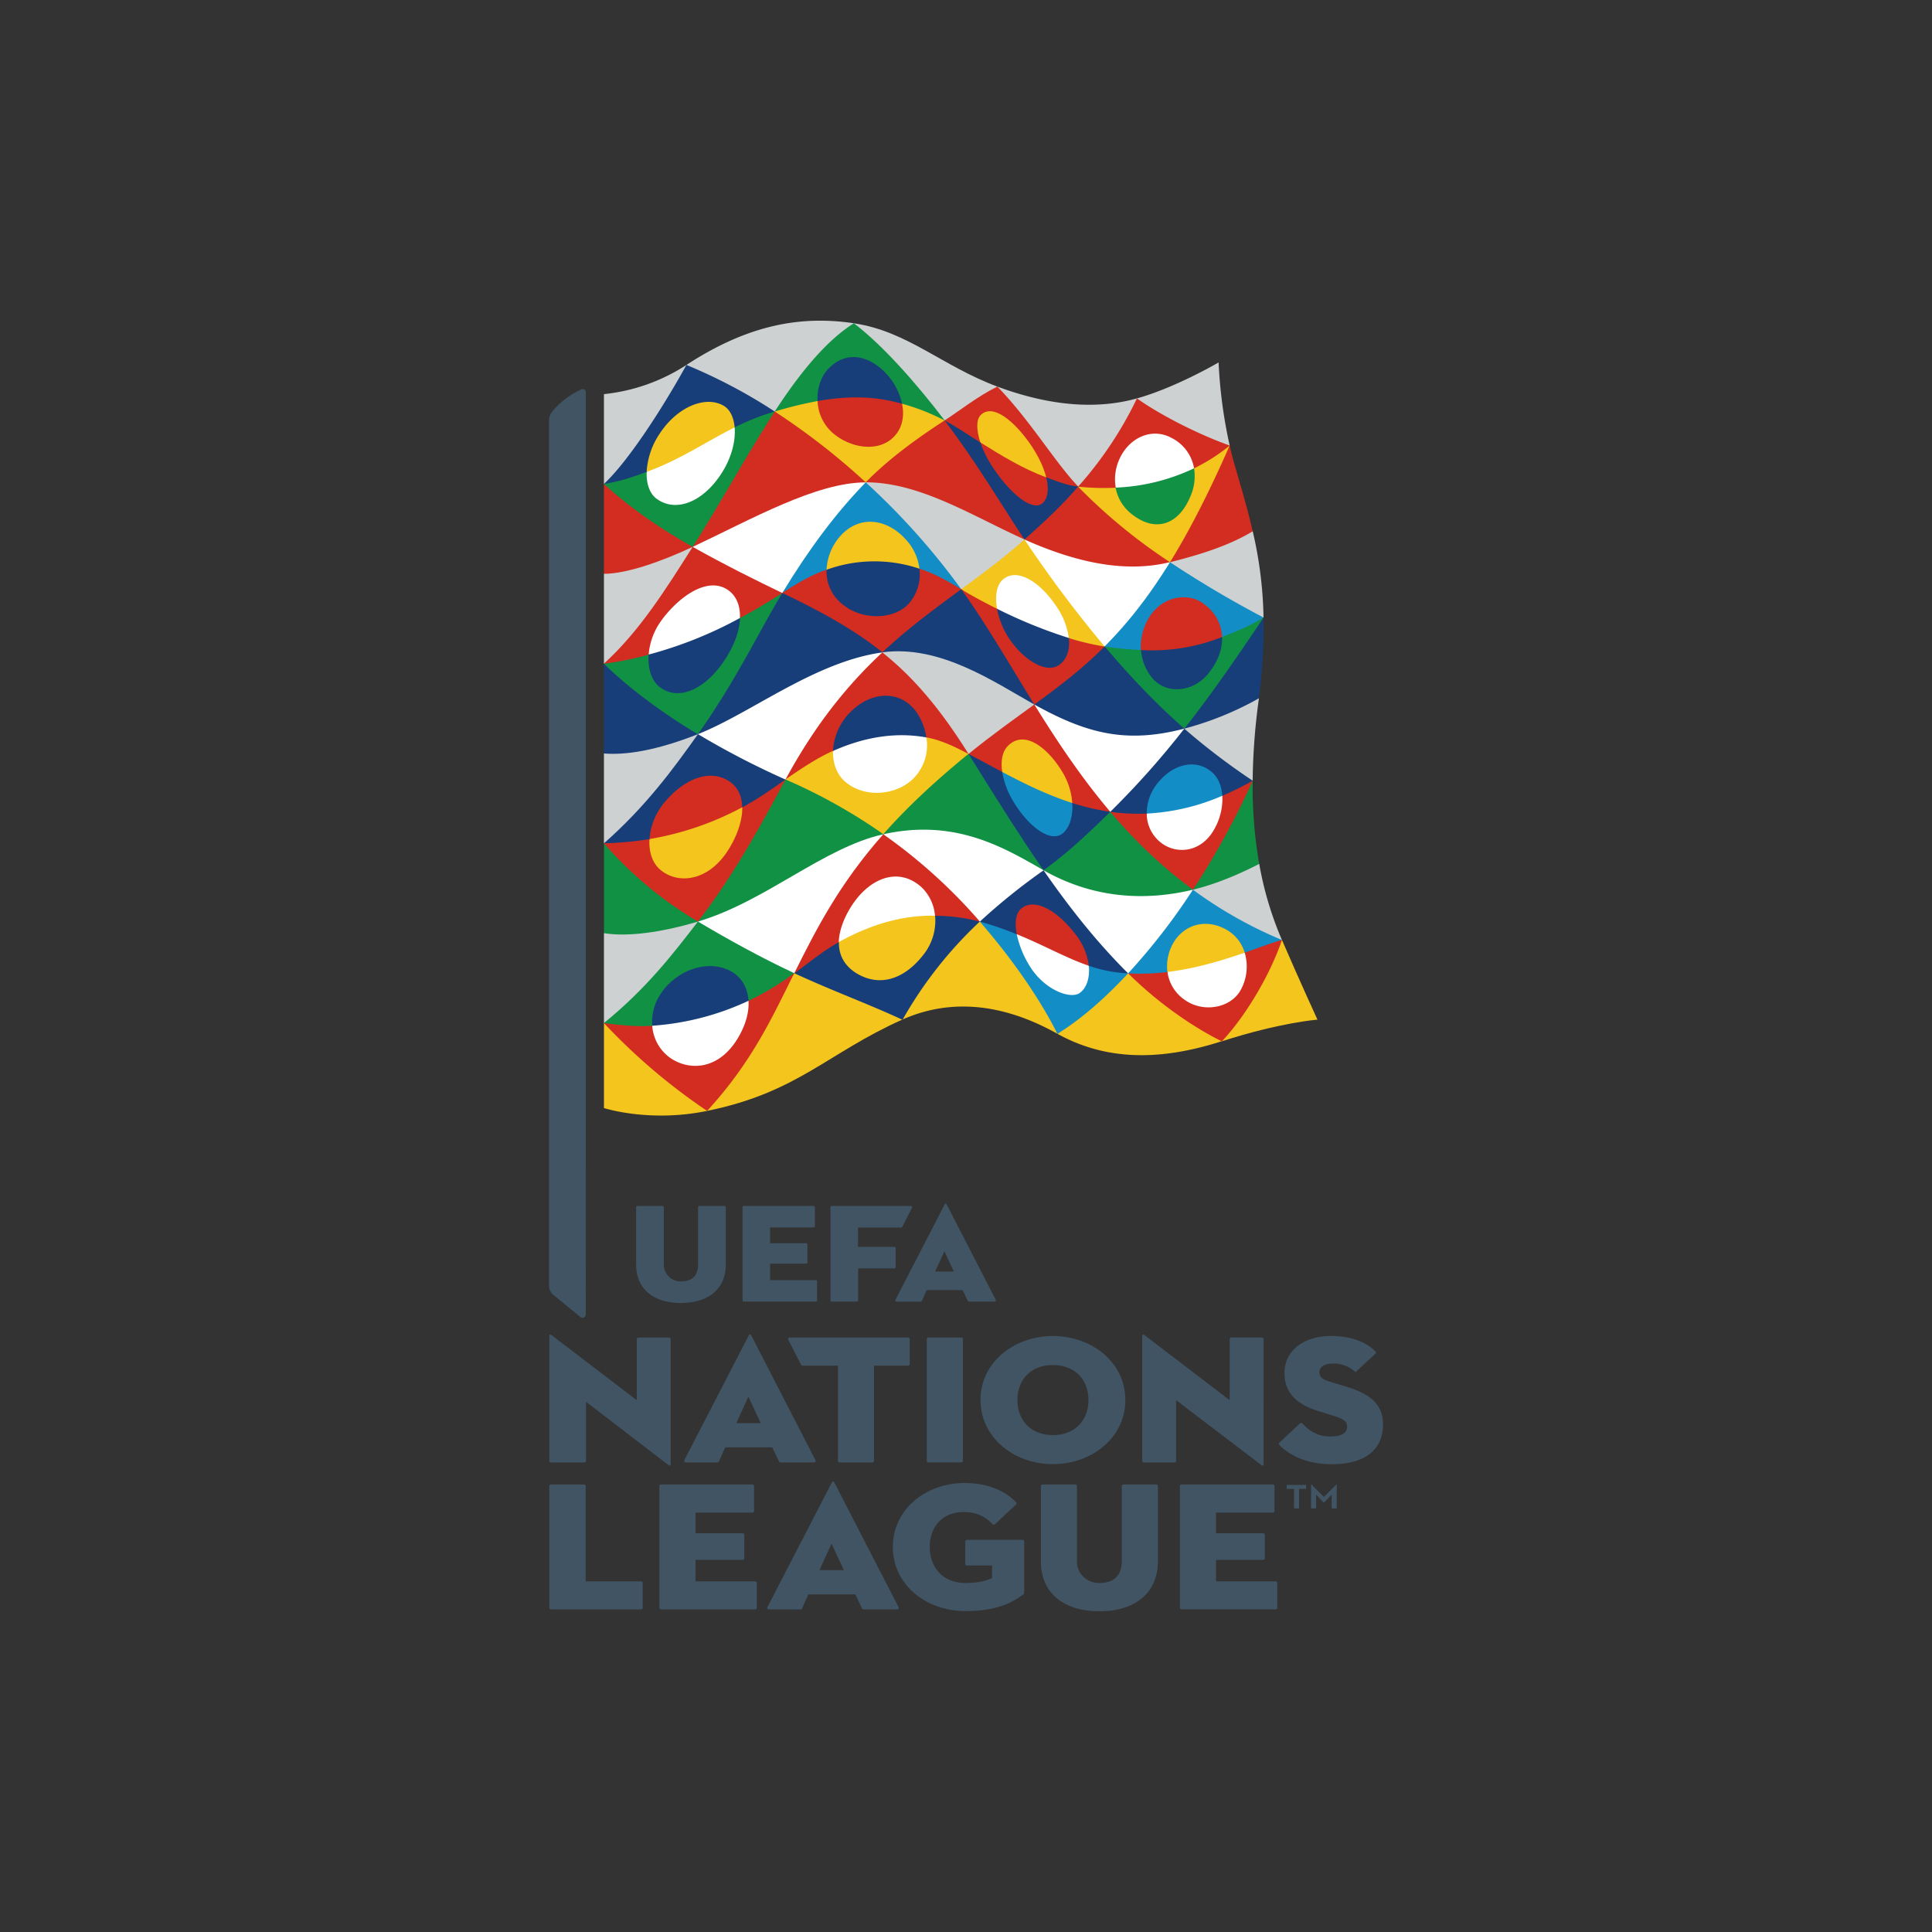 <svg xmlns="http://www.w3.org/2000/svg" viewBox="0 0 1000 1000"><rect x="0" y="0" width="1000" height="1000" fill="#333333" stroke="none"/><defs><style>.cls-1{fill:#405463;}.cls-2{fill:#d32c20;}.cls-3{fill:#183e79;}.cls-4{fill:#138dc5;}.cls-5{fill:#f4c51d;}.cls-6{fill:#119144;}.cls-7{fill:#fff;}.cls-8{fill:#ced1d2;}</style></defs><title>m1khan icons two FINAL 1Artboard 1 copy 20</title><g id="color"><path class="cls-1" d="M329.26,654.55c0,13.33,9.83,19.88,23.19,19.88s23.19-6.55,23.19-19.88V624.82a.67.67,0,0,0-.69-.63H362a.66.66,0,0,0-.67.63v29.59c0,5.64-2.87,8.86-9,8.81a8.63,8.63,0,0,1-8.74-8.37v-30a.67.67,0,0,0-.68-.63h-13a.66.66,0,0,0-.67.63v29.73M385,624.19a.66.66,0,0,0-.67.63v48.25a.65.65,0,0,0,.67.63h37.25a.66.66,0,0,0,.67-.63v-9.89a.65.65,0,0,0-.67-.62H398.59v-8.51h18.66a.67.67,0,0,0,.68-.64v-9.3a.66.66,0,0,0-.68-.62H398.59v-8.15h22.52a.65.65,0,0,0,.67-.63v-9.89a.66.66,0,0,0-.67-.63H385m45.51,0a.66.66,0,0,0-.67.63v48.25a.65.65,0,0,0,.67.63h13a.65.65,0,0,0,.66-.63V656.52h18.75a.66.66,0,0,0,.68-.62V646a.66.66,0,0,0-.68-.62H444.1v-10h22.32A.71.71,0,0,0,467,635l5.08-9.9a.63.63,0,0,0-.62-.89h-41m67.8,43.54H479.64l-2.48,5.59a.72.72,0,0,1-.63.38H464.06a.62.62,0,0,1-.61-.89L489,623.32c.23-.51.71-.51.94,0l25.48,49.49a.63.63,0,0,1-.61.89H501.54a.66.66,0,0,1-.6-.37Zm-14.22-9.61h9.67l-4.87-10.48Z"/><path class="cls-1" d="M480.57,692.29a.85.85,0,0,0-.87.82v63a.85.85,0,0,0,.87.82h16.94a.86.86,0,0,0,.88-.82v-63a.86.86,0,0,0-.88-.82H480.57m26.95,32.34c0-19.5,17.36-33.1,37.48-33.1s37.48,13.6,37.48,33.1-17.35,33.2-37.48,33.2-37.48-13.7-37.48-33.2m55.86,0c0-10.18-6.67-18.07-18.38-18.07s-18.38,7.89-18.38,18.07S533.29,742.8,545,742.8s18.38-8,18.38-18.17M433.71,756.15a.84.84,0,0,0,.87.82h16.94a.85.85,0,0,0,.87-.82V706.84H470a.85.85,0,0,0,.88-.81V693.11a.86.86,0,0,0-.88-.82H408.78a.82.82,0,0,0-.78,1.17l6.64,12.93a.9.9,0,0,0,.78.45h18.29Zm228.43-9.4a.77.77,0,0,0,0,1.12c4.79,4.87,13.39,10,27.21,10,18.48,0,26.49-8.56,26.49-20.44,0-9.14-4.72-15.32-18.69-19.6L687.87,715c-3.4-1-4.93-2.28-4.93-4.75s2.26-4.47,6.77-4.47a16.44,16.44,0,0,1,11.87,4.42c.08.07,8.1-7.47,10.36-9.58a.78.78,0,0,0,0-1.12c-4.21-4.24-11.49-8-23.28-8-12.43,0-23.82,6.56-23.82,19.31,0,10.65,7.19,16.35,17.35,19.49l8.21,2.57c4.62,1.43,6.88,2.76,6.88,5.52,0,3.61-3.28,5.13-8.82,5.13-6.58,0-11-3.1-14.29-6.72a.94.94,0,0,0-1.3-.05Zm-9.54,11.34c1.14.85,1.44.57,1.44-.19V693.1a.85.85,0,0,0-.88-.82H637.37a.86.86,0,0,0-.89.82v31.62l-43.84-33.48c-1.13-.86-1.43-.38-1.43.19v64.7a.85.85,0,0,0,.88.83h15.8a.85.85,0,0,0,.87-.83V724.72Zm-306.9,0c1.13.85,1.44.57,1.44-.19V693.13a.84.84,0,0,0-.88-.82H330.47a.85.85,0,0,0-.89.82v31.59l-43.83-33.48c-1.13-.86-1.44-.38-1.44.19v64.7a.85.85,0,0,0,.87.83h17.27a.85.85,0,0,0,.87-.83V725.56Zm54-8.94H375.37l-3.26,7.3a.86.86,0,0,1-.81.5H355a.82.82,0,0,1-.8-1.17l33.38-64.64c.31-.66.92-.66,1.24,0l33.27,64.64a.82.82,0,0,1-.8,1.17H404a.88.88,0,0,1-.81-.48Zm-18.6-12.55h12.64l-6.37-13.7Z"/><path class="cls-1" d="M285.19,768.38a.85.85,0,0,0-.88.83v63a.84.84,0,0,0,.88.82h46.59a.84.84,0,0,0,.88-.82V819.32a.85.85,0,0,0-.88-.82H303.15V769.21a.84.84,0,0,0-.87-.83H285.19m57,0a.86.86,0,0,0-.89.83v63a.86.86,0,0,0,.89.82h48.64a.86.86,0,0,0,.89-.82V819.32a.87.87,0,0,0-.89-.82H360V807.38h24.38a.86.86,0,0,0,.88-.83V794.39a.85.85,0,0,0-.88-.8H360V782.93h29.41a.86.86,0,0,0,.88-.81V769.21a.85.85,0,0,0-.88-.83H342.18M538.74,808c0,17.4,12.83,26,30.28,26s30.3-8.56,30.3-26V769.21a.86.86,0,0,0-.89-.83H581.51a.85.85,0,0,0-.88.83v38.64c0,7.38-3.75,11.57-11.79,11.51-6.37-.06-11.41-5-11.41-10.94V769.21a.86.86,0,0,0-.89-.83H539.62a.85.85,0,0,0-.88.83V808m72.86-39.66a.85.85,0,0,0-.88.83v63a.84.84,0,0,0,.88.82h48.64a.84.84,0,0,0,.88-.82V819.32a.85.85,0,0,0-.88-.82H629.41V807.38h24.37a.86.86,0,0,0,.88-.83V794.39a.85.85,0,0,0-.88-.8H629.41V782.93h29.4a.86.86,0,0,0,.88-.81V769.21a.85.85,0,0,0-.88-.83H611.6m-98.12,48.41c-3,1.33-6.78,2.57-13.56,2.57-12.31,0-18.68-8.47-18.68-18.64s6.26-18.08,17.67-18.08a19.08,19.08,0,0,1,14.78,6.24.92.92,0,0,0,1.3.06l10.93-10.22a.77.77,0,0,0,.05-1.12c-6.1-6.29-15.23-10-26.66-10-20.13,0-37.17,13.6-37.17,33.1s17,33.19,37.58,33.19c15.5,0,23.92-4,30.39-8.95V797.82a.85.85,0,0,0-.88-.81H500.5a.85.85,0,0,0-.88.81V809.5a.86.86,0,0,0,.88.82h13Zm-70.75,8.46H418.4l-3.27,7.3a.87.87,0,0,1-.81.5H398a.82.82,0,0,1-.79-1.17l33.38-64.63c.31-.67.92-.67,1.22,0l33.29,64.63a.83.83,0,0,1-.8,1.17H447a.9.9,0,0,1-.81-.49ZM424.15,812.7h12.63L430.41,799Z"/><path class="cls-1" d="M666,770.48v-1.72a.21.21,0,0,1,.22-.21h9.59a.21.21,0,0,1,.22.21v1.72a.2.2,0,0,1-.22.2H672.4v9.87a.22.22,0,0,1-.22.22H670a.21.21,0,0,1-.21-.22v-9.87h-3.53a.2.2,0,0,1-.22-.2"/><path class="cls-1" d="M678.6,768.38h.22l6.18,6.2a.34.34,0,0,0,.48,0l6.18-6.2h.24v12.08a.32.32,0,0,1-.33.31h-2a.31.31,0,0,1-.31-.31v-6.85l-3.8,4a.32.32,0,0,1-.49,0l-3.75-4v6.85a.31.31,0,0,1-.31.31h-2a.31.31,0,0,1-.31-.31Z"/><path class="cls-1" d="M303.21,202.92A1.55,1.55,0,0,0,301,201.5a41.8,41.8,0,0,0-15.21,11.57,7.43,7.43,0,0,0-1.61,4.64V665.46a6.14,6.14,0,0,0,2.34,4.82l13.94,11.46a1.68,1.68,0,0,0,2.72-1.32Z"/><path class="cls-2" d="M358.53,283.06l-.32-1.28c7.07-11.2,13.8-22.63,20.32-33.7,6.94-11.79,13.54-23,20.23-33.4L401,213l2.27.33a360.65,360.65,0,0,1,44.82,35l0,1.35-2.25,1c-20.55.92-45.95,13.38-70.56,25.4-4.84,2.37-9.82,4.79-14.68,7.09Z"/><path class="cls-2" d="M586.32,294.21c-16,0-33.46-4.19-53.4-12.76l-2.65-2.21.18-1.45c10.16-9.05,17.8-16.27,25.73-25.23l1.9-.73,2.42,1.1a282.42,282.42,0,0,0,44.82,36.64l.29,1.38-2,1.45A82,82,0,0,1,586.32,294.21Z"/><path class="cls-3" d="M609.16,357.72a17.35,17.35,0,0,1-14.18-7,26.47,26.47,0,0,1-5.32-13.42l.89-.91.92-.93c1.59.06,3.14.09,4.67.09a96.37,96.37,0,0,0,35.37-6.54l1,.64,1,.65c0,5.72-2,11.58-5.91,17A22.37,22.37,0,0,1,609.16,357.72Z"/><path class="cls-4" d="M590.55,336.43l-.89.91a151.21,151.21,0,0,1-15.59-1.46l-2.33-1.28,0-1.42a234.13,234.13,0,0,0,31.78-40.78l2-1.45,2.39.42c14.49,9.54,29.32,18.31,45.17,26.72l.83,1.54-3.18,3c-5,2.88-11.11,5.21-17.34,7.68l-1-.64-1-.65c-.45-6.7-4-12.53-10.1-16.47a16.15,16.15,0,0,0-8.79-2.47A19.74,19.74,0,0,0,596.33,319a27.43,27.43,0,0,0-4.86,16.5Z"/><path class="cls-3" d="M587.17,381.73c-15.62,0-30.08-4.32-49.17-14.61l-2.64-2.47.28-1.41c11.55-8.41,22.78-16.83,34.09-28l2-.65,2.33,1.28a388.18,388.18,0,0,0,38.86,39.81l.06,1.46-2.4,1.52a100.72,100.72,0,0,1-23.42,3.06Z"/><path class="cls-5" d="M569.73,335.25a136.39,136.39,0,0,1-15.44-3.69l-1.06-1.34-1.17-1.38A38.69,38.69,0,0,0,546,314.33c-6.49-9.67-14.41-15.69-20.67-15.69a8.3,8.3,0,0,0-5.49,2c-2.87,2.42-3.9,7.43-2.83,13.84l-.86.63-.85.66c-5.13-2.55-10.07-5.2-14.44-7.81L497.54,305l.24-1.37c11.51-8.48,21.22-15.78,30.75-24.15l1.74-.27,2.65,2.21a630,630,0,0,0,38.87,51.73l0,1.42Z"/><path class="cls-3" d="M543.37,346.62c-7.09,0-16.11-6.61-22.44-16.47a42.14,42.14,0,0,1-5.68-14.37l.85-.66.86-.63a256.55,256.55,0,0,0,35.1,14.35l1.17,1.38,1.06,1.34c.31,6.06-1.74,10.88-5.88,13.62a8.93,8.93,0,0,1-5,1.44"/><path class="cls-2" d="M313.32,341.51c16.87-15.8,29.55-35.45,42.74-56.26l2.47-2.19,2.07.08c12.77,7.11,27.14,14.5,43.94,22.57l.37,1.23-3,3c-6.11,3.84-12.15,7.34-18,10.48l-.94-.58-1-.58c.09-6.69-2.52-11.67-7.4-14.05a12.42,12.42,0,0,0-5.55-1.27c-6.83,0-17.72,5.78-26.64,18.65a33.33,33.33,0,0,0-5.65,14.89l-1.08,1.28-1,1.27a162.68,162.68,0,0,1-20,4.15l-2.14-.71Z"/><path class="cls-3" d="M361.26,380,361,378.7c13-18.46,22.61-35.84,31.09-51.18,3.42-6.19,6.67-12.1,9.87-17.54l3-3,2-.11c22.56,10.9,37.15,19.52,49.78,29.54l0,1.32-2.9,1.42c-21.32,3.72-42.21,15.42-60.75,25.8-10.42,5.83-20.29,11.35-29.64,15.23Z"/><path class="cls-6" d="M361.26,477l-.24-1.29c17.46-22.82,30.44-46.3,42.79-69.11l2.76-3.11,2-.2a288.43,288.43,0,0,1,48.54,27.15l.11,1.37-2.68,1.62c-14.88,3.94-29.38,12.41-44.69,21.3-14.71,8.55-29.9,17.31-46.26,22.51Z"/><path class="cls-7" d="M453.77,411.37a25.83,25.83,0,0,1-16.44-5.57c-4.4-3.53-6.95-9.15-7.12-15.62l1-1.49,1.05-1.5c11.81-5.05,23.43-7.63,34.57-7.63a72.29,72.29,0,0,1,11.49.92l1.19,1.18,1.14,1.21a25.29,25.29,0,0,1-7.22,20.82c-4.77,4.81-12.11,7.68-19.62,7.68"/><path class="cls-2" d="M406.15,402.25c13.57-24.94,28.8-45.1,47.67-63.14l2.89-1.42,2.38.69c15.38,12.7,28.58,28.39,42.43,50.4l-.21,1.46-1.75.16c-5.77-3-12.18-6.11-18.95-7.53l-1.14-1.21-1.19-1.18a28.9,28.9,0,0,0-4.8-11.5,18.31,18.31,0,0,0-15-7.93c-6.44,0-13.13,3.27-18.35,9a29.62,29.62,0,0,0-7.89,17.18l-1.05,1.5-1,1.49c-6.65,3.09-14,7.8-21.67,13.11l-2,.2Z"/><path class="cls-4" d="M545.71,433.81c-6.47,0-15.27-7.31-21.89-18.2a44.57,44.57,0,0,1-5.93-15.4l.87-.64.88-.62c10.5,5.56,21.89,11.22,34.27,15.31l1.09,1.37,1,1.32c.15,7.09-2.08,13-6,15.6a7.65,7.65,0,0,1-4.32,1.26"/><path class="cls-6" d="M361,475.71a194,194,0,0,1-46.37-38.34l-2-.87V483l.78,1.1a60.5,60.5,0,0,0,8.73.58h0c10.27,0,22.87-2.07,36.62-6l2.53-1.72Z"/><path class="cls-6" d="M538.43,450.48C523.2,441.81,503,430.41,478,430.41a94.48,94.48,0,0,0-18.5,1.87l-2.31-.47-.11-1.37c11.73-13.16,25.66-26.27,42.48-40l1.75-.16,2.62,2.43c13.22,21.16,24.66,39.37,36.42,56.41l-.22,1.37Z"/><path class="cls-6" d="M648.38,404.09l-2.06,2.21a413.68,413.68,0,0,1-29.13,52.79l.26,1.42,2.19.41a162.16,162.16,0,0,0,31.63-12.43l.5-1.35a231.31,231.31,0,0,1-3.39-43.05"/><path class="cls-6" d="M590.47,464.78a101.8,101.8,0,0,1-47.37-11.71l-3-2.62.22-1.37c11.88-8.65,22.11-18.27,32.29-28.22l2-.67,2.2,1.16a245.41,245.41,0,0,0,40.31,37.74l.26,1.42-2,1.4a115.87,115.87,0,0,1-24.94,2.87Z"/><path class="cls-7" d="M359.9,552.64a24,24,0,0,1-13.48-4.24,23.3,23.3,0,0,1-9.69-16.47l.86-1,.88-1a137.57,137.57,0,0,0,47.94-12.5l1,.58,1,.6c.21,6.09-1.77,12.75-5.74,19.35-5.7,9.48-13.8,14.71-22.77,14.71Z"/><path class="cls-7" d="M546.75,313.8c-8.47-12.65-20.22-20.11-27.58-13.89-3.55,3-4.2,8.94-3.07,15.21a252.47,252.47,0,0,0,37.13,15.1,38,38,0,0,0-6.48-16.42"/><path class="cls-7" d="M554.89,515.94c-6.36,0-16-5-22.23-14.65a51.82,51.82,0,0,1-7.25-17.06l.87-.69.86-.7c6.3,2.57,11.8,5.16,17.13,7.68,6.18,2.93,12.07,5.73,18.09,7.9l1.2,1.45,1.11,1.4c.24,6-1.77,11.18-5.3,13.5A8,8,0,0,1,554.89,515.94Z"/><path class="cls-7" d="M611.8,440.88A18.59,18.59,0,0,1,600,436.64a19.77,19.77,0,0,1-7.36-14.55l.95-1,1-1a110.43,110.43,0,0,0,37.12-8.83l1,.61,1,.64a33.38,33.38,0,0,1-4.84,18C624.88,437.12,618.67,440.88,611.8,440.88Z"/><path class="cls-3" d="M533.58,364.73c-2.26-1.27-4.64-2.63-7.09-4.06C509.2,350.61,487.68,338.1,465,338.1q-3,0-5.87.28l-2.38-.69,0-1.32c13-12,26.3-21.81,39.06-31.21l1.79-.13L500.8,308c8.6,12.25,16.8,25.7,25.41,39.88,3.06,5,6.23,10.21,9.43,15.39l-.28,1.41Z"/><path class="cls-5" d="M501.31,390.24c-7.06-3.71-14.17-7.2-21.84-8.58A24.3,24.3,0,0,1,472.71,403c-8.17,8.2-24.2,10.53-34.78,2-4.61-3.7-7-9.75-6.76-16.36-7.73,3.44-16.28,9-24.6,14.8a285.33,285.33,0,0,1,50.62,28.32c11.36-12.84,25.66-26.55,44.12-41.57"/><path class="cls-3" d="M313.46,434.44c19.36-17.37,32.56-34.72,45.17-52.4l2.63-2.05,2.16.15a422.85,422.85,0,0,0,42.73,22.11l.42,1.24-2.76,3.11a195.68,195.68,0,0,1-18.64,11.86l-1-.57-1-.58c-.24-5.67-2.56-9.85-6.88-12.44a16.4,16.4,0,0,0-8.52-2.34c-7.58,0-16,4.91-23.19,13.48a32.9,32.9,0,0,0-7.38,17.15l-1.08,1.17-1,1.13a170.43,170.43,0,0,1-20.52,1.91l-2-.87Z"/><path class="cls-3" d="M317.24,391.15c-1.29,0-2.55,0-3.77-.12l-.87-1V343.51l2.14.71c12.16,11.64,28.86,24.1,46.25,34.48l.27,1.29L358.63,382c-16,6-29.88,9.11-41.39,9.11"/><path class="cls-2" d="M571.53,253.5c-3.59,0-7.34-.25-11-.57l-2.42-1.1-.19-1.64a194.1,194.1,0,0,0,28.5-42.54l2.09-1.44,2.25.4c11.62,7.95,29.75,17.13,44.57,22.53l1.16,1.45-2.39,3.06a96.45,96.45,0,0,1-15,9.24l-1.05-.54-1.09-.56a20.69,20.69,0,0,0-11.9-14.72,16.69,16.69,0,0,0-7.16-1.65c-7.08,0-13.89,4.73-17.35,12.05a24.27,24.27,0,0,0-2.23,13.91l-.81,1-.77,1c-1.72.08-3.47.1-5.21.1"/><path class="cls-3" d="M581.88,504.52a70.81,70.81,0,0,1-17.21-3.25l-1.11-1.4-1.2-1.45a32.56,32.56,0,0,0-6.83-14.69c-7.13-9.11-15-14.55-21.06-14.55a7.84,7.84,0,0,0-5.33,1.92c-2.25,2-3,6.21-2,11.74l-.86.7-.87.69c-5.42-2.17-10.15-3.88-15.48-5.49L507.15,477l0-1.38a317.68,317.68,0,0,1,31.26-25.14l1.7,0,3,2.62c13.77,19.59,27.1,35.77,40.72,49.4l.08,1.34Z"/><path class="cls-3" d="M589.08,422.17a104.74,104.74,0,0,1-12.2-.82l-2.2-1.16.07-1.41a440.54,440.54,0,0,0,35.84-40.11l2.4-1.53,2,.49a343.1,343.1,0,0,0,32.51,24.73l.85,1.73-2.06,2.21c-4.23,2.31-8.47,4.43-12.64,6.23l-1-.65-1-.61c-.44-4.58-2.16-8.39-4.9-10.8a15,15,0,0,0-10-3.82c-6,0-12.09,3.42-16.87,9.38a24.22,24.22,0,0,0-5.36,14.07l-1,1-.95,1c-1.16,0-2.35.08-3.51.08Z"/><path class="cls-3" d="M654,319.63l-3.18,3c-15,22.33-27.08,39.22-37.89,53l.06,1.45,2,.49a166,166,0,0,0,35.38-14.39l1.23-1.81a274.24,274.24,0,0,0,2.37-41.8"/><path class="cls-3" d="M350.66,359.75a15.66,15.66,0,0,1-9.49-3.13c-4.33-3.19-6.69-9.31-6.45-16.55l1-1.27,1.08-1.28c14.76-4.63,29.76-10,45.24-18.22l1,.58.94.58c-.33,6-2.59,12.69-6.58,19.34C369.9,352.29,359.91,359.75,350.66,359.75Z"/><path class="cls-3" d="M453.73,320a29,29,0,0,1-19.41-7.33,22.32,22.32,0,0,1-7.51-16.31l1-1.4,1.09-1.41a75.44,75.44,0,0,1,23.8-3.93,74.51,74.51,0,0,1,22,3.38l1.21,1.41,1.12,1.41a23.57,23.57,0,0,1-6.14,17.64C466.94,317.57,460.7,320,453.73,320Z"/><path class="cls-2" d="M312.6,297v-46.5l2.11.63c11.83,10.65,26.82,21.21,43.5,30.64l.32,1.28-2.47,2.19c-17.31,7.87-32.59,12.45-42.59,12.71Z"/><path class="cls-2" d="M574.68,420.19l-2,.67A120,120,0,0,1,556,417l-1-1.32-1.09-1.37a34.57,34.57,0,0,0-4.55-13.66c-7.27-12.46-15.44-16.88-20.23-16.88a9.27,9.27,0,0,0-6.6,2.88c-2.6,2.53-3.63,6.88-2.89,12.35l-.88.62-.87.64c-2.54-1.34-5-2.69-7.51-4-2.23-1.2-4.33-2.38-6.46-3.51l-2.61-2.43.21-1.46c10-8.09,19.33-14.81,28.36-21.35l3.7-2.7,1.78-.08,2.64,2.47c9.45,15.14,21.85,34,36.75,51.66Z"/><path class="cls-2" d="M411.12,503.73l-.44-1.3c11.43-22.82,22.78-44.76,43.83-69l2.68-1.62,2.31.47a280.05,280.05,0,0,1,47.67,43.34l0,1.38-1.83.45A95.5,95.5,0,0,0,485,475L484,474l-1.09-1a21.88,21.88,0,0,0-6.78-13.27,18.47,18.47,0,0,0-12.46-5.05c-8,0-16.38,5.7-22.36,15.24-3.22,5.14-5.62,11-6.06,16l-1.05,1.67-.94,1.65c-7.17,4-13.76,9.45-20.32,14.25Z"/><path class="cls-2" d="M528.53,279.51c-5.66-2.57-11.46-5.42-17.08-8.2-19.79-9.8-40.29-20-60.95-20.71l-2.41-.92,0-1.35C460.58,235.69,476,225,487,217.72l1.91-.1,3.63,3.25C503,234.94,512,249.11,520.09,261.78c3.7,5.8,7.2,11.29,10.36,16l-.18,1.45Z"/><path class="cls-2" d="M636.46,230.59l-2.39,3.06c-9.91,22.24-19.35,40.56-28.75,55.92l.29,1.38,2.39.42c13-3.3,27.53-7.69,39.76-14.9l.64-1.51h0c-4.2-18.39-9.46-33.06-11.95-44.36"/><path class="cls-7" d="M349.57,262.34a17,17,0,0,1-10.31-3.43c-3.47-2.57-5.44-7.36-5.52-13.3l1-1.37,1-1.42c10.87-4.11,20-9.25,28.79-14.21,4.74-2.67,9.62-5.44,14.68-8l1,.59,1,.57c.38,6.67-1.6,14.34-5.48,21.2-6.76,11.93-16.8,19.33-26.2,19.33Z"/><path class="cls-7" d="M625.48,522.4a22.48,22.48,0,0,1-22.07-18.21l.83-1.09.87-1.11c14.13-1.83,27-5.78,37.86-9.52l1.23.6,1.2.63a26.11,26.11,0,0,1-2.6,19.54c-3.28,5.64-9.91,9.16-17.32,9.16"/><path class="cls-4" d="M404.91,306.94l-.37-1.23c13.5-22.12,27-40.14,41.3-55.06l2.25-1,2.41.92a364.24,364.24,0,0,1,47.28,53.06l-.23,1.37-1.8.13c-6.84-4-12.23-7.17-18.74-9.39l-1.12-1.41L474.68,293a26.2,26.2,0,0,0-6.32-12.78c-5.18-5.83-11.52-9.05-17.81-9.05a19.72,19.72,0,0,0-15.11,7.3,27.77,27.77,0,0,0-6.53,15.08l-1.09,1.41-1,1.4c-7,2.52-12.7,6-19.9,10.52Z"/><path class="cls-4" d="M589.68,504.83c-1.13,0-2.28,0-3.41-.07l-2.37-.95-.08-1.34a320.78,320.78,0,0,0,31.59-40.56l2-1.4,2.19.41A223.53,223.53,0,0,0,662,484.78l1.54,1.7L662,487.92c-3.53,1.09-7,2.37-11.17,3.87l-5.4,1.91-1.2-.63-1.23-.6a19,19,0,0,0-8.52-10.34,21.16,21.16,0,0,0-10.53-3,18.06,18.06,0,0,0-15.1,8.3A23.23,23.23,0,0,0,605.11,502l-.87,1.11-.83,1.09a119.43,119.43,0,0,1-13.72.64Z"/><path class="cls-6" d="M598.88,272.29c-4.62,0-9.34-1.94-14-5.77a23.35,23.35,0,0,1-8.12-13.12l.77-1,.81-1A102.53,102.53,0,0,0,617,241.79l1.09.56,1.05.54a27.07,27.07,0,0,1-1.76,13.65C613.39,266.56,606.66,272.29,598.88,272.29Z"/><path class="cls-4" d="M627.37,399.74c-8-7.05-19.88-4.78-28.26,5.68a25.06,25.06,0,0,0-5.57,15.68,111.87,111.87,0,0,0,39.12-9.22c-.33-4.94-2.08-9.32-5.29-12.14"/><path class="cls-3" d="M549.5,431.74c-6.42,4.28-17.4-4.38-24.85-16.64a43.23,43.23,0,0,1-5.89-15.53c-6-3.17-11.78-6.36-17.45-9.33,13.91,22.25,26.31,42.17,38.82,60.21,12.42-8.95,22.89-18.83,34.55-30.26A120.21,120.21,0,0,1,555,415.63c.47,7.25-1.61,13.51-5.5,16.11"/><path class="cls-5" d="M434.67,277.77a28.26,28.26,0,0,0-6.85,17.14,72.84,72.84,0,0,1,48.07-.55,26.86,26.86,0,0,0-6.78-14.84c-10.33-11.64-24.83-12.89-34.44-1.75"/><path class="cls-5" d="M455.34,508.26a23.59,23.59,0,0,1-9.83-2.22c-7.28-3.36-11.91-9.31-12.3-16.81l.94-1.65,1.05-1.67C451.36,477.2,467.26,473,482.86,473l1.09,1,1.06,1a29.49,29.49,0,0,1-6.31,19.71C471.92,503.43,463.63,508.26,455.34,508.26Z"/><path class="cls-5" d="M634.93,481.28c-10.46-5.95-21.19-2.91-26.92,5.65a24.17,24.17,0,0,0-3.77,16.17c15-1.83,28.5-6.05,40-10a20.06,20.06,0,0,0-9.27-11.79"/><path class="cls-5" d="M632.23,537.72a191.22,191.22,0,0,1-46-33l-2.37-.95-2,.71c-11.55,12.19-22.39,21.59-34.2,29.15l-.35,1.46c23.77,13.15,51.17,14.77,85.06,3.85Z"/><path class="cls-5" d="M466.66,526.49C458.6,522.74,450,519,441,515.07s-18.65-7.21-28.09-11.59l-1.77.25-2.67,3.2-2.22,4.5c-10,20.28-20.33,40.33-40.37,62.34L366,575c47-9.58,62.23-29.92,101-47.24Z"/><path class="cls-6" d="M328.31,531.52a122.58,122.58,0,0,1-13.32-.83l-2.39-1.17.7-1.83c19.74-16.27,32.47-32.19,45.43-49l2.53-1.72,2.3.24c13,7.62,27.61,16.08,47.12,25.19l.44,1.3-2.67,3.2a145.67,145.67,0,0,1-20,11.65l-1-.6-1-.58c-.56-6.38-3.83-11.51-9.08-14.12a21.92,21.92,0,0,0-9.85-2.26c-9.31,0-18.94,5.35-24.52,13.64a25.13,25.13,0,0,0-4.49,15.24l-.88,1-.86,1c-3,.18-5.73-.41-8.42-.41"/><path class="cls-6" d="M404.91,306.94c-7.51,4.84-14.78,9.14-21.87,12.94-.2,5.76-2.32,12.49-6.48,19.42-10.25,17.1-24.82,23.9-34.82,16.54-4.58-3.38-6.52-9.93-6-17a160.66,160.66,0,0,1-23.16,4.71c11.08,10.87,28.17,24.32,48.66,36.48,19.88-28.05,31.95-53.81,43.65-73.05"/><path class="cls-6" d="M487,217.72a107.86,107.86,0,0,0-18.87-7.36L466.9,209l-1.33-1.38a32.34,32.34,0,0,0-6.66-12.54c-5.08-5.9-11.32-9.27-17.11-9.27-4.38,0-8.45,1.84-12.09,5.48s-5.66,9.2-5.6,15.15l-.94,1.17-.9,1.17c-6,1.1-11.84,2.58-19,4.6L401,213l-.28-1.33c13.9-21.25,26.62-35.66,38.83-43.92l2.44-.44,3.33,1.38c12.69,10.26,28.12,27,43.83,47.58l-.22,1.33Z"/><path class="cls-6" d="M626.79,346.8c-7.81,11.73-23.47,13.4-31,3.39a25.77,25.77,0,0,1-5.2-13.76,169.07,169.07,0,0,1-18.81-1.83c13.49,15.92,26.91,30,41.25,42.55,12.5-15.88,25.78-34.74,41-57.52-7.09,4.46-15,7.51-21.49,10.07.2,5.49-1.61,11.41-5.72,17.1"/><path class="cls-5" d="M509.93,478.74,507.15,477l-1.83.45a213,213,0,0,0-38.66,49l.37,1.31c34.73-15.52,66-.59,80.3,7.33l.35-1.46c-10-19.75-23.28-37.86-37.75-54.93"/><path class="cls-5" d="M354.12,455.6A19.82,19.82,0,0,1,341.2,451c-4-3.36-6.18-8.95-6-15.5l1-1.13,1.08-1.17a156,156,0,0,0,46-15.85l1,.58,1,.57c-.05,7-3,15.38-8.08,23-6,9-14.36,14.1-23,14.1"/><path class="cls-3" d="M439.39,369.36a30.45,30.45,0,0,0-8.22,19.33c17.43-7.75,33.48-9.69,48.3-7a30.76,30.76,0,0,0-5.21-13.26c-8.71-11.93-24.35-10.52-34.87,1"/><path class="cls-5" d="M663.5,486.48,662,487.92c-6.23,17.34-18.23,37.45-29.74,49.8l.16,1.26c30.52-9.85,49.5-11.2,49.5-11.2s-9-19.55-18.39-41.3"/><path class="cls-5" d="M365.86,573.77A308.09,308.09,0,0,1,315,530.69l-2.39-1.17v44S336,581.18,366,575Z"/><path class="cls-3" d="M377.76,502.41c-12.37-6.15-28,.38-35.6,11.71a26.06,26.06,0,0,0-4.58,16.8A139.65,139.65,0,0,0,387.43,518c-.42-7.12-4-12.73-9.67-15.57"/><path class="cls-2" d="M387.43,518c.34,5.72-1.35,12.43-5.58,19.44-9.8,16.29-24.87,17-34.89,10.17a22.36,22.36,0,0,1-9.37-16.67c-8.2.54-15.9-.23-25-1.4A312.34,312.34,0,0,0,366,575c23.32-25.38,33.81-48.75,45.1-71.31A140.64,140.64,0,0,1,387.43,518"/><path class="cls-2" d="M642,512.74c-5.29,9.12-19.21,11.54-28.65,4.88a20.75,20.75,0,0,1-9.06-14.52,115.74,115.74,0,0,1-20.34.71c24.2,24,48.49,35.17,48.49,35.17,11.38-12,24.49-33.08,31.11-52.5-5.61,1.62-11.68,3.94-19.3,6.59A25.09,25.09,0,0,1,642,512.74"/><path class="cls-2" d="M376.83,404c-9.9-5.93-22.74-.86-32.94,11.35a33.59,33.59,0,0,0-7.72,18.94,156.1,156.1,0,0,0,48-16.44c-.09-5.77-2.26-10.79-7.36-13.85"/><path class="cls-2" d="M449.5,232.24A30.24,30.24,0,0,1,431,225.35a23.92,23.92,0,0,1-8.7-16.6l.9-1.17.94-1.17a114.83,114.83,0,0,1,19.18-1.72,84.63,84.63,0,0,1,22.28,2.9L466.9,209l1.23,1.39c.92,6.49-.75,12.28-4.79,16.44a18.83,18.83,0,0,1-13.84,5.44Z"/><path class="cls-7" d="M476.73,459c-11.89-10.5-26.94-4.52-36.29,10.41-3.84,6.13-6.17,12.73-6.29,18.2,16.3-9,32.81-14,49.8-13.63a22.91,22.91,0,0,0-7.22-15"/><path class="cls-5" d="M550.2,400.11c-6.86-11.75-19.3-23-28.35-14.2-3.11,3-3.94,8-3.09,13.66,11.35,6,23.33,11.93,36.24,16.06a35.74,35.74,0,0,0-4.8-15.52"/><path class="cls-4" d="M558.83,514c-5.07,3.34-18-1.78-25.35-13.18a51.24,51.24,0,0,1-7.2-17.23A174.87,174.87,0,0,0,507.15,477c18,20.81,31.65,41.07,40.18,58.13,13.26-8.34,24.89-18.81,36.58-31.32a71.81,71.81,0,0,1-20.35-3.94c.68,6.61-1.42,11.9-4.73,14.08"/><path class="cls-7" d="M358.53,283.06c16.61,9.32,33.53,17.71,46.38,23.88,13.66-22.48,27.66-41.35,43.18-57.26-25.7,0-59.28,19.16-89.56,33.38"/><path class="cls-7" d="M535.36,364.65c11.53,18.61,24.15,37.65,39.32,55.54A439.89,439.89,0,0,0,613,377.14c-29.28,7.6-49.59,3.16-77.63-12.49"/><path class="cls-8" d="M648.41,275h0C635.2,283,619,287.61,605.61,291A554.79,554.79,0,0,0,654,319.63,211.17,211.17,0,0,0,648.41,275Z"/><path class="cls-8" d="M663.5,486.48a177.44,177.44,0,0,1-11.73-39.34c-9.91,5.18-22.56,10.53-34.32,13.37a223.05,223.05,0,0,0,46,26"/><path class="cls-8" d="M648.38,404.09a330.24,330.24,0,0,1,3.25-42.66A163.81,163.81,0,0,1,613,377.14a343.76,343.76,0,0,0,35.39,26.95"/><path class="cls-7" d="M530.27,279.24a638.79,638.79,0,0,0,41.46,55.36c11.16-11.18,22.29-24.87,33.88-43.66-22.94,5.71-48.35.36-75.34-11.7"/><path class="cls-2" d="M497.54,305c-7.58-4.58-14-8.2-21.65-10.67a22.91,22.91,0,0,1-5.75,18.38c-7.69,8.15-24.7,8.74-35.14-.84a21.45,21.45,0,0,1-7.18-17c-7.86,2.72-14.64,6.7-22.91,12,20.76,10,37.27,19.11,51.8,30.75,13.6-12.69,27.42-22.78,40.83-32.66"/><path class="cls-2" d="M361.26,477c18.31-23.79,31.45-47.88,45.31-73.51-7.74,5.44-15.1,10.54-22.38,14.4.12,7.34-3.12,15.89-7.91,23.07-10.14,15.21-25.4,16.86-34.46,9.27-4.24-3.56-6.06-9.48-5.65-15.9a178.23,178.23,0,0,1-23.57,2.17A196.72,196.72,0,0,0,361.26,477"/><path class="cls-3" d="M313.38,248.4c11.82-11.87,27.78-36.3,39.38-57l2.53-2.55,1.93-.26a275.75,275.75,0,0,1,43.48,23.06L401,213l-2.22,1.66a123.83,123.83,0,0,0-17.51,7.13l-1-.57-1-.59c-.53-4.78-2.44-8.31-5.39-9.94a14.44,14.44,0,0,0-7.05-1.73c-8.67,0-18.09,6.17-24.59,16.09a39.18,39.18,0,0,0-6.44,17.76l-1,1.41-1,1.37a109.71,109.71,0,0,1-19,5.53l-2.11-.63Z"/><path class="cls-2" d="M547.88,344.37c-6.44,4.29-18.32-2.59-26.13-14.75a41.27,41.27,0,0,1-5.65-14.5c-7.14-3.53-13.52-7.05-18.56-10.09,12.81,17.7,24.66,38.38,37.82,59.62,12.61-9.19,24.53-18.18,36.37-30a134.66,134.66,0,0,1-18.5-4.38c.65,6-1,11.23-5.35,14.15"/><path class="cls-2" d="M556.18,252.56c-4.43-.59-8.51-2.35-13.32-4l-1.33-1.5-1.46-1.59a57.87,57.87,0,0,0-8.34-16.1c-5.4-7.52-13.31-15.55-19.35-15.55a5.56,5.56,0,0,0-4.05,1.68c-2,1.93-2,6.71-.09,12.85l-.82.64-.81.65c-2.88-1.82-11.82-7.35-14.07-8.78l-3.63-3.25.22-1.33c2.16-1.42,4.37-2.92,6.5-4.36,5.94-4.06,11.57-8.24,18.3-11.74l2.31-.09,3.09,1.85a312.23,312.23,0,0,1,22.82,28.16c5.53,7.59,10.77,14.74,15.74,20.08l.19,1.64Z"/><path class="cls-2" d="M628,430.06c-7.06,11.7-19.89,12.09-27.44,5.83a19,19,0,0,1-7-14.79,102.65,102.65,0,0,1-18.86-.91,249.75,249.75,0,0,0,42.77,40.32,418.48,418.48,0,0,0,30.93-56.42,154.49,154.49,0,0,1-15.72,7.79A31.89,31.89,0,0,1,628,430.06"/><path class="cls-2" d="M536.4,262.58c-6.63,0-16-9.39-22.33-18.69a59.23,59.23,0,0,1-7.46-14.24l.81-.65.82-.64c10.6,6.63,21,12.93,31.83,17.12l1.46,1.59,1.33,1.5c.93,4.84.41,8.77-1.53,11.46A5.87,5.87,0,0,1,536.4,262.58Z"/><path class="cls-2" d="M556.31,483.12c-10.63-13.58-21.78-18.05-27.82-12.77-2.75,2.4-3.34,7.34-2.21,13.19,14.67,6,25.45,12.29,37.28,16.33a32.94,32.94,0,0,0-7.25-16.75"/><path class="cls-2" d="M632.51,329.69c-.26-7.18-4-13.64-10.57-17.92-7.4-4.79-19.51-3.29-26.41,6.69a28.56,28.56,0,0,0-5,18,98.23,98.23,0,0,0,42-6.74"/><path class="cls-8" d="M361.26,477c-19,5.67-36.55,8-48.66,6v46.52c21.77-17.71,35.4-35.28,48.66-52.52"/><path class="cls-8" d="M358.53,283.06C342.11,290.77,324.23,297,312.6,297v46.5c18.41-16.8,31.84-38.21,45.93-60.45"/><path class="cls-8" d="M361.26,380c-21.58,8.53-37.38,10.92-48.66,10v46.5c21.56-19,35.72-38.25,48.66-56.51"/><path class="cls-7" d="M361.26,477c15.87,9.43,33,18.85,49.86,26.73,11.05-22.1,22.88-45.73,46.07-71.92-31.18,7-60.87,34.77-95.93,45.19"/><path class="cls-7" d="M456.71,337.69c-35,4.83-67.9,31.4-95.45,42.3a423.7,423.7,0,0,0,45.31,23.5c15.89-29.38,32.86-49.69,50.14-65.8"/><path class="cls-7" d="M540.13,450.45C553.72,470.06,568,488,583.91,503.81a324.81,324.81,0,0,0,33.54-43.3c-24,5.79-51,4.88-77.32-10.06"/><path class="cls-8" d="M456.71,337.69c16.16,12.94,29.87,29,44.6,52.55,12.14-9.87,23.34-17.8,34.05-25.59-20.47-11.42-48.73-31.09-78.65-27"/><path class="cls-8" d="M497.54,305c11.23-8.27,22.21-16.43,32.73-25.79-26.28-11.74-53.94-29.63-82.18-29.56A366,366,0,0,1,497.54,305"/><path class="cls-7" d="M457.19,431.81a277.23,277.23,0,0,1,50,45.19,319.59,319.59,0,0,1,33-26.55c-19.74-11.2-45.32-27.06-82.94-18.64"/><path class="cls-3" d="M507.15,477A94.63,94.63,0,0,0,484,474a28.19,28.19,0,0,1-6,20.11c-8.77,11.35-20.34,16.46-32,11.09-7-3.23-12-9.12-11.77-17.57-7.58,4.2-15.13,10.25-23,16.15,19.39,9,39,16.16,55.91,24.07A212.79,212.79,0,0,1,507.15,477"/><path class="cls-7" d="M375.11,304.38c-11.15-5.46-25.74,6.61-33.42,17.69a34.37,34.37,0,0,0-5.93,16.73A212.33,212.33,0,0,0,383,319.88c.25-7.18-2.48-12.84-7.93-15.5"/><path class="cls-7" d="M605.47,226.19c-10.17-4.81-21.07.87-25.79,10.87a25.13,25.13,0,0,0-2.17,15.33,104,104,0,0,0,40.54-10,21.64,21.64,0,0,0-12.58-16.16"/><path class="cls-3" d="M466.9,209a33.24,33.24,0,0,0-7.25-14.57c-8.12-9.42-20.42-14.05-30.64-3.84-4,4-6.19,10.49-5.84,17C439.23,204.75,453,205,466.9,209"/><path class="cls-5" d="M532.52,228.8c-7.42-10.34-18.46-20.28-24.88-14-2.52,2.47-2.21,8-.22,14.2,11,6.87,22.28,13.76,34.11,18.07-1.43-5.72-4.68-12.23-9-18.27"/><path class="cls-5" d="M374.3,209.86c-9.22-5.11-23.66.55-32.92,14.69a39.31,39.31,0,0,0-6.67,19.69c17.77-6.5,30.54-15.58,45.53-23-.43-5.24-2.42-9.44-5.94-11.38"/><path class="cls-3" d="M558.08,251.83c-5.74-.6-11-2.73-16.55-4.76,1.27,5,1.1,9.47-1,12.38-5,6.91-17.44-4-25.66-16.12A58.75,58.75,0,0,1,507.42,229c-7.11-4.46-11.77-7.71-18.51-11.38,17,22.34,30.85,46.06,41.36,61.62,10.48-9.33,19-17.27,27.81-27.41"/><path class="cls-5" d="M488.91,217.62a110.57,110.57,0,0,0-22-8.65c1.25,6.14.32,12.43-4.27,17.14-7.63,7.83-21.44,6.24-31.05-1.53a23.15,23.15,0,0,1-8.41-17A206.45,206.45,0,0,0,401,213a358.63,358.63,0,0,1,47.11,36.66c11.83-12.13,26.41-22.67,40.82-32.06"/><path class="cls-5" d="M605.61,291c9.83-15.93,20-35.62,30.85-60.36a94.74,94.74,0,0,1-18.41,11.76,25.86,25.86,0,0,1-1.61,13.84c-6.05,15.31-18.32,19.93-31,9.58a22.46,22.46,0,0,1-8-13.38,126.51,126.51,0,0,1-19.43-.56A283.6,283.6,0,0,0,605.61,291"/><path class="cls-6" d="M401,213a123.12,123.12,0,0,0-20.74,8.22c.51,6.29-1.23,14.09-5.31,21.29C365.6,259,350.5,266,339.83,258.13c-3.58-2.65-5.34-7.79-5.12-13.89-7.07,2.59-13,4.76-22.11,6.27,11.72,10.81,27.58,22.25,45.93,32.55,15.21-24,28.73-48.95,42.45-70"/><path class="cls-8" d="M355.29,188.89A275,275,0,0,1,401,213c12.8-19.68,26.48-36.59,41-45.69-27.26-4-54.43.53-86.67,21.56"/><path class="cls-8" d="M630.72,187.61s-22.16,13-42.24,18.6c11.49,8.22,31.42,18.53,48,24.38a249.44,249.44,0,0,1-5.74-43"/><path class="cls-8" d="M516.24,200.1c17,17.49,30.12,39.6,41.84,51.73a194.86,194.86,0,0,0,30.4-45.62c-20.08,5.63-44.13,4.32-72.24-6.11"/><path class="cls-8" d="M488.91,217.62c8.84-5.77,17.13-12.5,27.33-17.52-28.41-10.53-46.52-28.67-74.28-32.77,14.51,11,31.82,30.38,47,50.29"/><path class="cls-8" d="M355.29,188.89A96.29,96.29,0,0,1,312.6,204v46.5C326,237.89,344.23,209,355.29,188.89"/></g></svg>